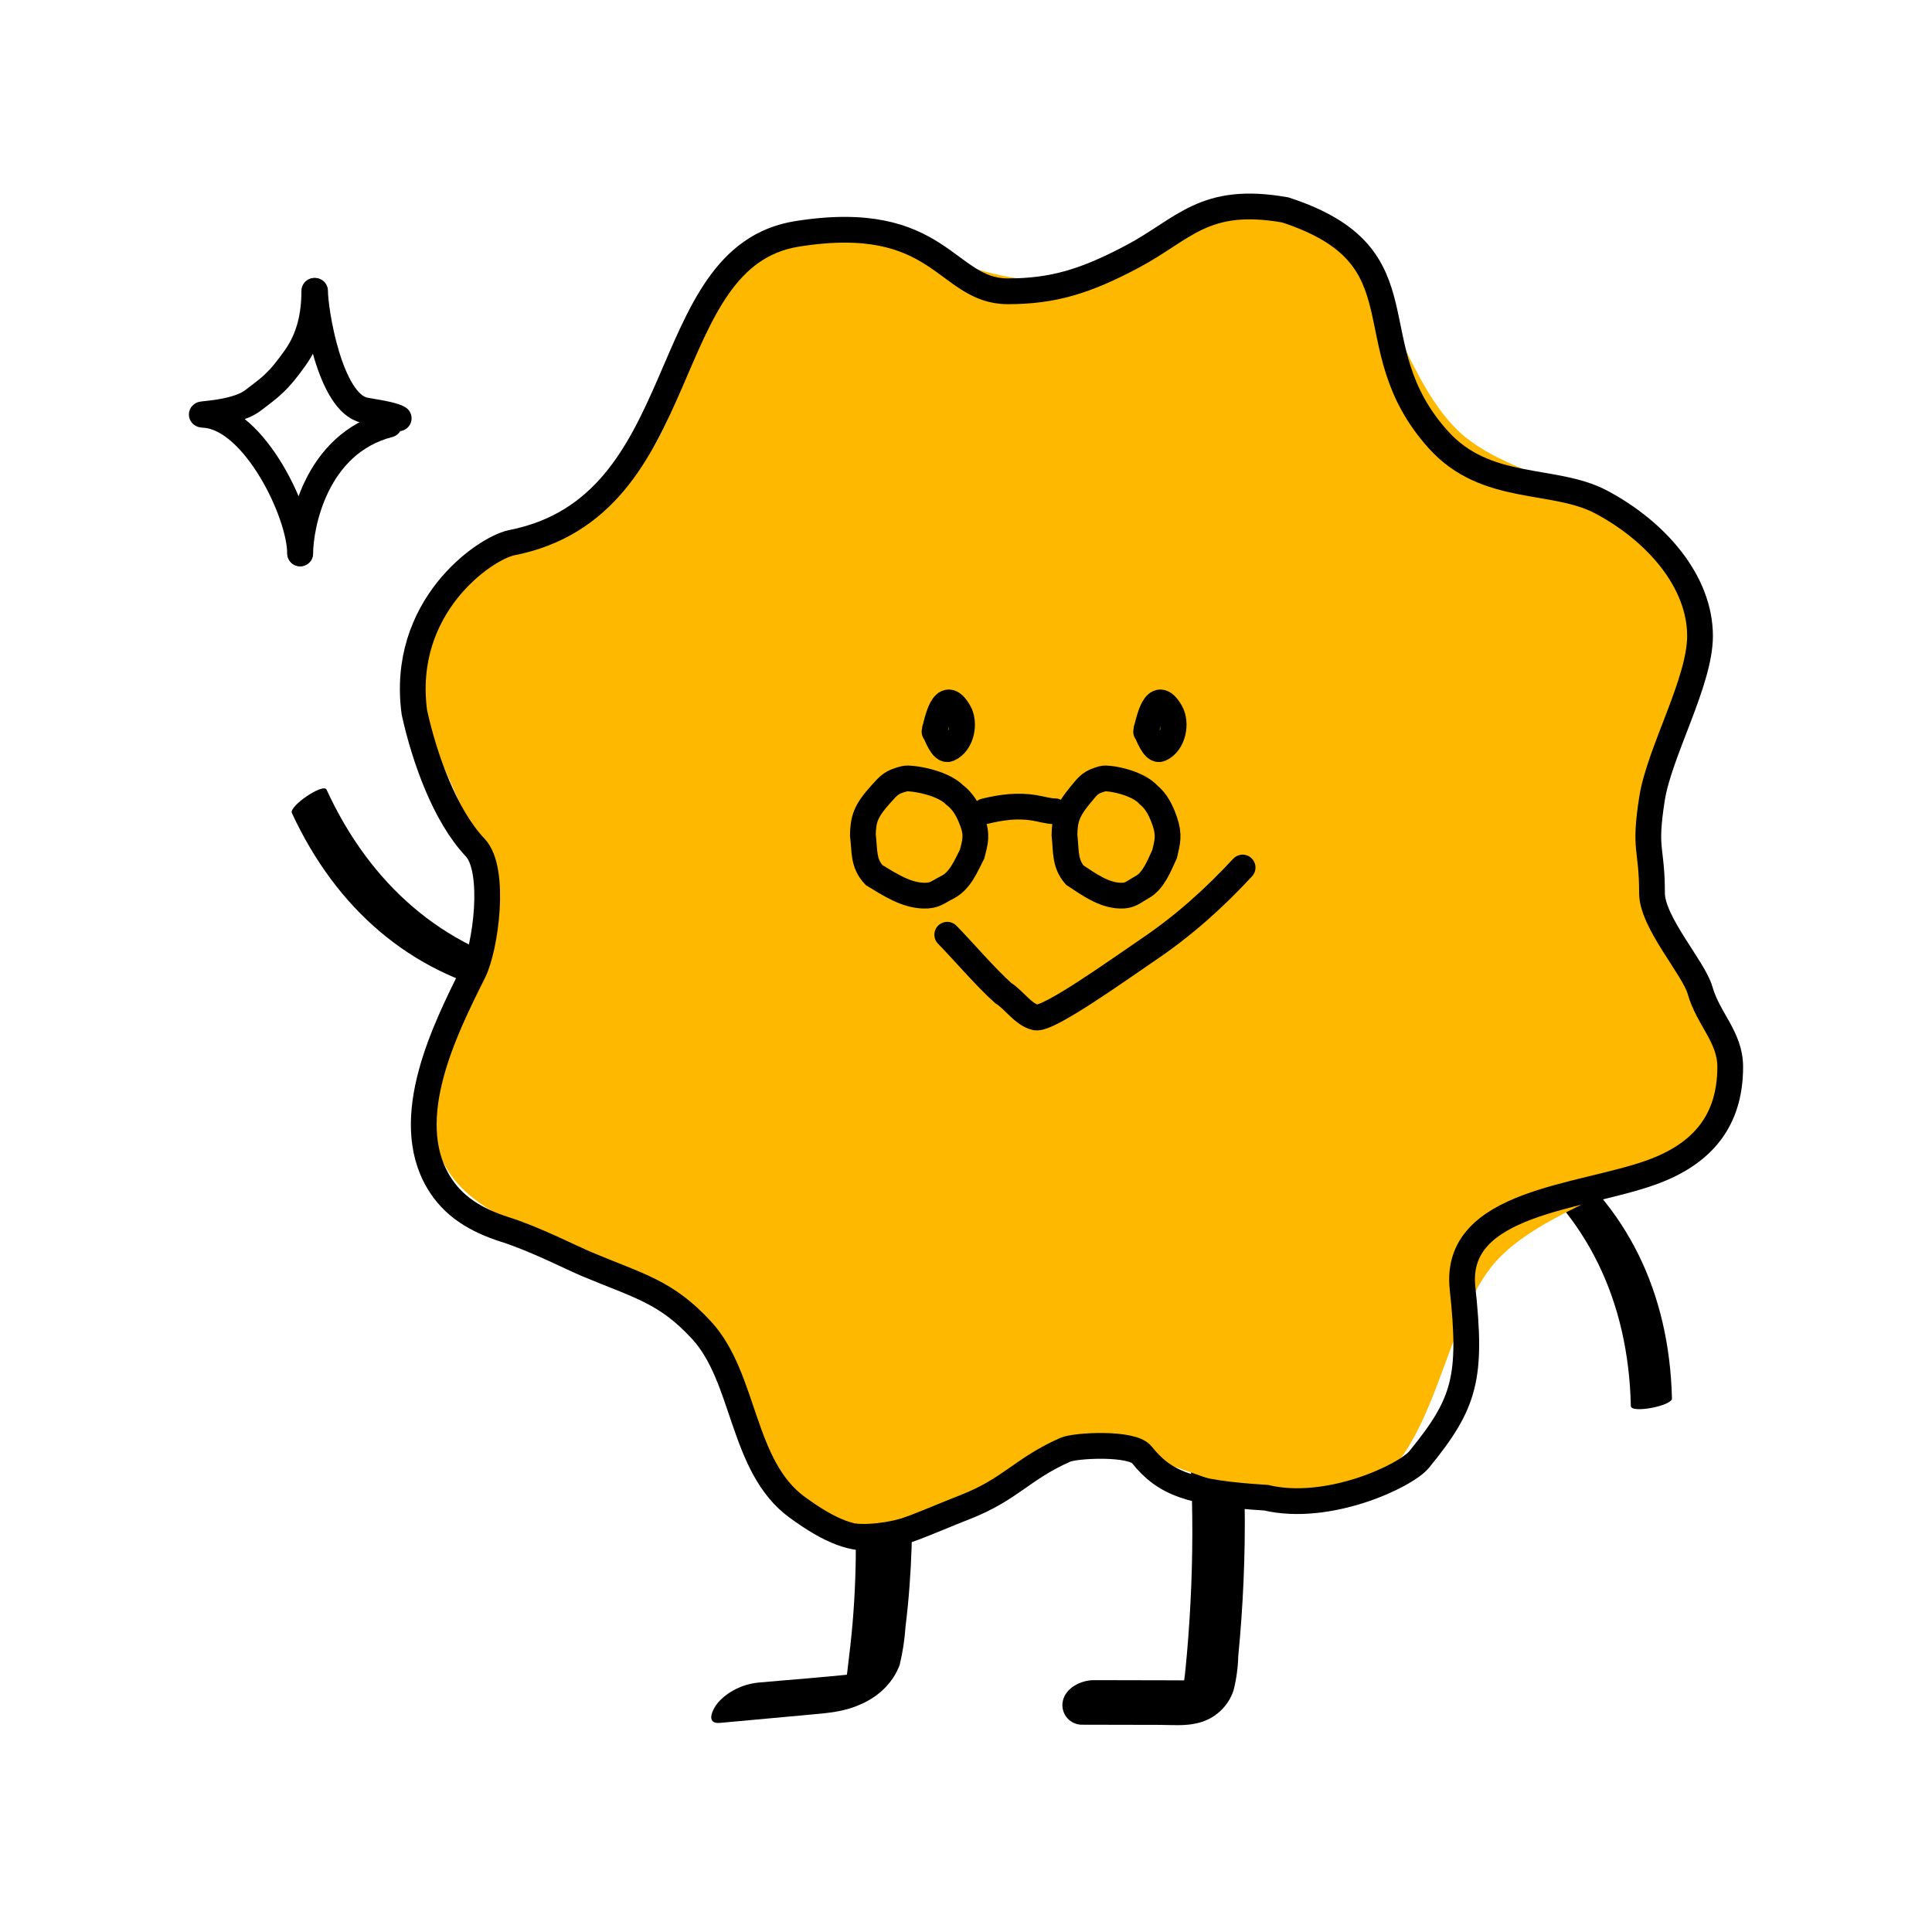 <svg width="450" height="450" viewBox="0 0 450 450" fill="none" xmlns="http://www.w3.org/2000/svg">
<path d="M277.359 341.394C277.853 352.043 277.844 362.715 277.281 373.346C277.027 378.308 276.619 383.837 276.154 388.458C276.047 389.504 275.953 390.574 275.784 391.606C275.693 392.122 275.552 392.6 275.424 393.103C275.295 393.607 275.501 392.839 275.539 392.776C275.792 392.387 276.221 392.176 275.678 392.576C276.284 392.126 277.028 391.789 277.621 391.402C278.214 391.015 277.923 391.316 277.545 391.402C276.425 391.622 278.375 391.406 277.231 391.4C276.087 391.394 274.616 391.385 273.322 391.378L254.819 391.338C251.89 391.322 248.159 393.077 247.538 396.274C247.404 396.952 247.425 397.653 247.601 398.322C247.776 398.991 248.101 399.611 248.551 400.135C249.001 400.66 249.565 401.075 250.198 401.349C250.832 401.623 251.519 401.749 252.209 401.718L270.083 401.755C272.911 401.77 275.99 402.052 278.772 401.375C280.727 400.96 282.542 400.042 284.037 398.712C285.532 397.381 286.656 395.684 287.299 393.787C287.972 391.156 288.345 388.458 288.412 385.743C288.705 382.859 288.935 379.975 289.139 377.091C289.558 371.213 289.812 365.335 289.904 359.456C290.009 352.737 289.9 346.017 289.577 339.295C289.431 336.195 285.894 334.726 283.188 335.303C280.482 335.88 277.201 338.193 277.359 341.457L277.359 341.394Z" fill="black"/>
<path d="M198.047 336.789C199.571 350.524 199.748 364.36 198.576 378.146C198.265 381.655 197.875 385.141 197.439 388.628C197.319 389.876 197.104 391.116 196.796 392.34C196.699 392.679 196.578 393.013 196.434 393.34C196.98 392.381 197.756 391.536 198.71 390.865C199.664 390.194 200.771 389.712 201.955 389.454C201.662 389.465 200.042 389.784 200.333 389.746C192.401 390.645 184.395 391.197 176.457 391.921C174.649 392.131 172.904 392.651 171.319 393.452C169.734 394.252 168.342 395.316 167.221 396.584C166.189 397.772 164.056 401.622 167.726 401.291L188.608 399.38C192.739 399.005 196.595 398.721 200.366 397.01C202.525 396.098 204.454 394.81 206.033 393.226C207.612 391.642 208.809 389.794 209.549 387.797C210.259 384.85 210.716 381.862 210.915 378.859C211.291 375.811 211.594 372.751 211.825 369.681C212.299 363.559 212.499 357.425 212.426 351.279C212.362 344.259 211.933 337.263 211.141 330.289C210.834 327.519 205.791 329.414 204.341 330.172C202.075 331.34 197.771 334.018 198.078 336.788L198.047 336.789Z" fill="black"/>
<path d="M351.501 269.485C369.567 282.981 379.313 302.919 379.852 327.483C379.881 329.286 389.465 327.449 389.431 325.724C388.819 300.87 378.867 280.722 360.483 267.119C358.926 266.493 356.735 266.556 354.282 267.298C353.132 267.603 350.339 268.613 351.473 269.444L351.501 269.485Z" fill="black"/>
<path d="M125.176 225.829C103.229 220.649 86.346 206.246 76.063 183.931C75.318 182.288 67.26 187.792 67.978 189.36C78.443 211.912 95.599 226.427 117.88 231.578C119.558 231.531 121.543 230.6 123.497 228.943C124.43 228.205 126.589 226.166 125.218 225.856L125.176 225.829Z" fill="black"/>
<path d="M394.007 132.909C402.52 151.23 383.095 176.328 383.961 195.356C384.84 215.081 406.136 238.345 399.556 256.653C392.977 274.961 361.799 279.071 348.577 293.649C335.833 307.709 334.766 339.508 316.571 348.093C298.377 356.678 273.453 337.105 254.556 337.978C234.981 338.863 211.864 360.307 193.683 353.681C175.501 347.056 171.42 315.661 156.943 302.348C142.98 289.514 111.401 288.44 102.951 270.119C94.5 251.798 113.85 226.7 112.996 207.671C112.117 187.947 90.821 164.683 97.401 146.375C103.98 128.066 135.158 123.957 148.379 109.379C161.124 95.319 162.191 63.52 180.385 54.948C198.58 46.375 223.504 65.922 242.401 65.063C261.989 64.178 285.093 42.734 303.274 49.359C321.456 55.984 325.537 87.379 340.014 100.693C353.902 113.513 385.481 114.588 394.007 132.909Z" fill="#FFB800"/>
<path d="M266.956 170.427C267.444 171.01 268.706 175.119 270.292 174.414C273.248 173.099 274.142 168.45 272.676 165.87C268.996 159.397 267.497 168.722 267.051 169.748" stroke="black" stroke-width="6" stroke-linecap="round"/>
<path d="M217.67 170.427C218.157 171.01 219.42 175.119 221.006 174.414C223.962 173.099 224.856 168.45 223.389 165.87C219.71 159.397 218.211 168.722 217.765 169.748" stroke="black" stroke-width="6" stroke-linecap="round"/>
<path d="M73.209 67.747C73.209 73.3 72.097 78.652 68.787 83.313C64.84 88.873 63.262 89.985 58.84 93.32C54.418 96.656 44.085 96.362 47.786 96.656C59.295 97.57 69.893 119.569 69.893 128.9" stroke="black" stroke-width="6" stroke-linecap="round"/>
<path d="M73.383 67.747C73.383 72.341 76.776 93.802 84.886 95.544C86.56 95.903 91.431 96.505 92.865 97.429M90.638 98.88C73.383 103.327 69.933 122.637 69.933 128.9" stroke="black" stroke-width="6" stroke-linecap="round"/>
<path d="M263.692 59.783C252.85 65.527 245.303 67.848 234.717 67.848C220.229 67.848 219.114 49.152 185.68 54.468C152.247 59.783 162.277 118.026 119.08 126.426C112.666 127.852 93.18 141.443 96.524 165.974C98.92 176.763 103.648 189.963 110.689 197.423C115.593 202.618 113.108 220.774 110.275 226.443L110.174 226.644C103.606 239.788 93.303 260.404 102.096 275.251C105.447 280.91 110.689 284.172 117.698 286.402C124.708 288.632 133.199 292.99 136.644 294.434C149.027 299.62 155.146 300.881 163.391 309.818C173.664 320.953 172.639 341.565 185.68 351.076C201.595 362.681 206.265 358.288 224.687 351.076C235.53 346.83 237.891 342.23 248.09 337.695C250.544 336.604 263.652 335.972 265.922 338.81C271.261 345.487 277.066 347.73 294.897 348.846C309.385 352.267 327.391 343.801 330.56 339.925C341.271 326.827 342.884 320.859 340.653 300.03C338.49 279.831 368.225 279.045 384.782 273.021C396.689 268.689 403 260.901 403 248.489C403 241.527 397.909 237.44 395.969 230.648C394.481 225.435 384.782 214.847 384.782 207.994C384.782 197.162 382.85 198.369 384.782 186.046C386.487 175.167 395.969 158.833 395.969 148.133C395.969 135.44 385.774 123.726 372.91 116.911C361.923 111.092 346.162 114.805 335.018 102.416C314.958 80.114 332.789 59.783 299.355 48.892C280.409 45.547 275.832 53.352 263.692 59.783Z" stroke="black" stroke-width="6" stroke-linecap="round"/>
<path d="M210.723 181.371C211.931 181.064 219.29 182.069 222.365 185.155C224.344 186.663 225.494 188.737 226.429 191.194C227.693 194.517 227.143 196.105 226.429 198.912C225.001 201.718 223.614 205.158 220.718 206.63C218.324 207.846 217.722 208.68 215.172 208.615C210.967 208.508 207.239 206.034 203.585 203.823C200.975 201.017 201.443 198.21 200.976 194.458C201.086 190.985 201.474 189.089 205.012 185.155C207.154 182.774 207.602 182.163 210.723 181.371Z" stroke="black" stroke-width="6" stroke-linecap="round"/>
<path d="M256.868 181.371C257.975 181.064 264.721 182.069 267.539 185.155C269.353 186.663 270.408 188.737 271.265 191.194C272.423 194.517 271.919 196.105 271.265 198.912C269.956 201.718 268.684 205.158 266.03 206.63C263.835 207.846 263.284 208.68 260.946 208.615C257.092 208.508 253.674 206.034 250.324 203.823C247.932 201.017 248.361 198.21 247.933 194.458C248.034 190.985 248.39 189.089 251.633 185.155C253.596 182.774 254.007 182.163 256.868 181.371Z" stroke="black" stroke-width="6" stroke-linecap="round"/>
<path d="M229.368 188.962C233.348 187.998 237.046 187.512 241.009 188.177C242.557 188.436 244.214 188.962 245.749 188.962" stroke="black" stroke-width="6" stroke-linecap="round"/>
<path d="M220.632 217.717C223.897 221.014 229.601 227.688 233.62 231.261C236.313 232.975 238.292 236.31 241.234 236.985C244.176 237.659 261.311 225.324 267.39 221.217C275.659 215.631 282.695 209.326 289.429 202.066" stroke="black" stroke-width="6" stroke-linecap="round"/>
</svg>
